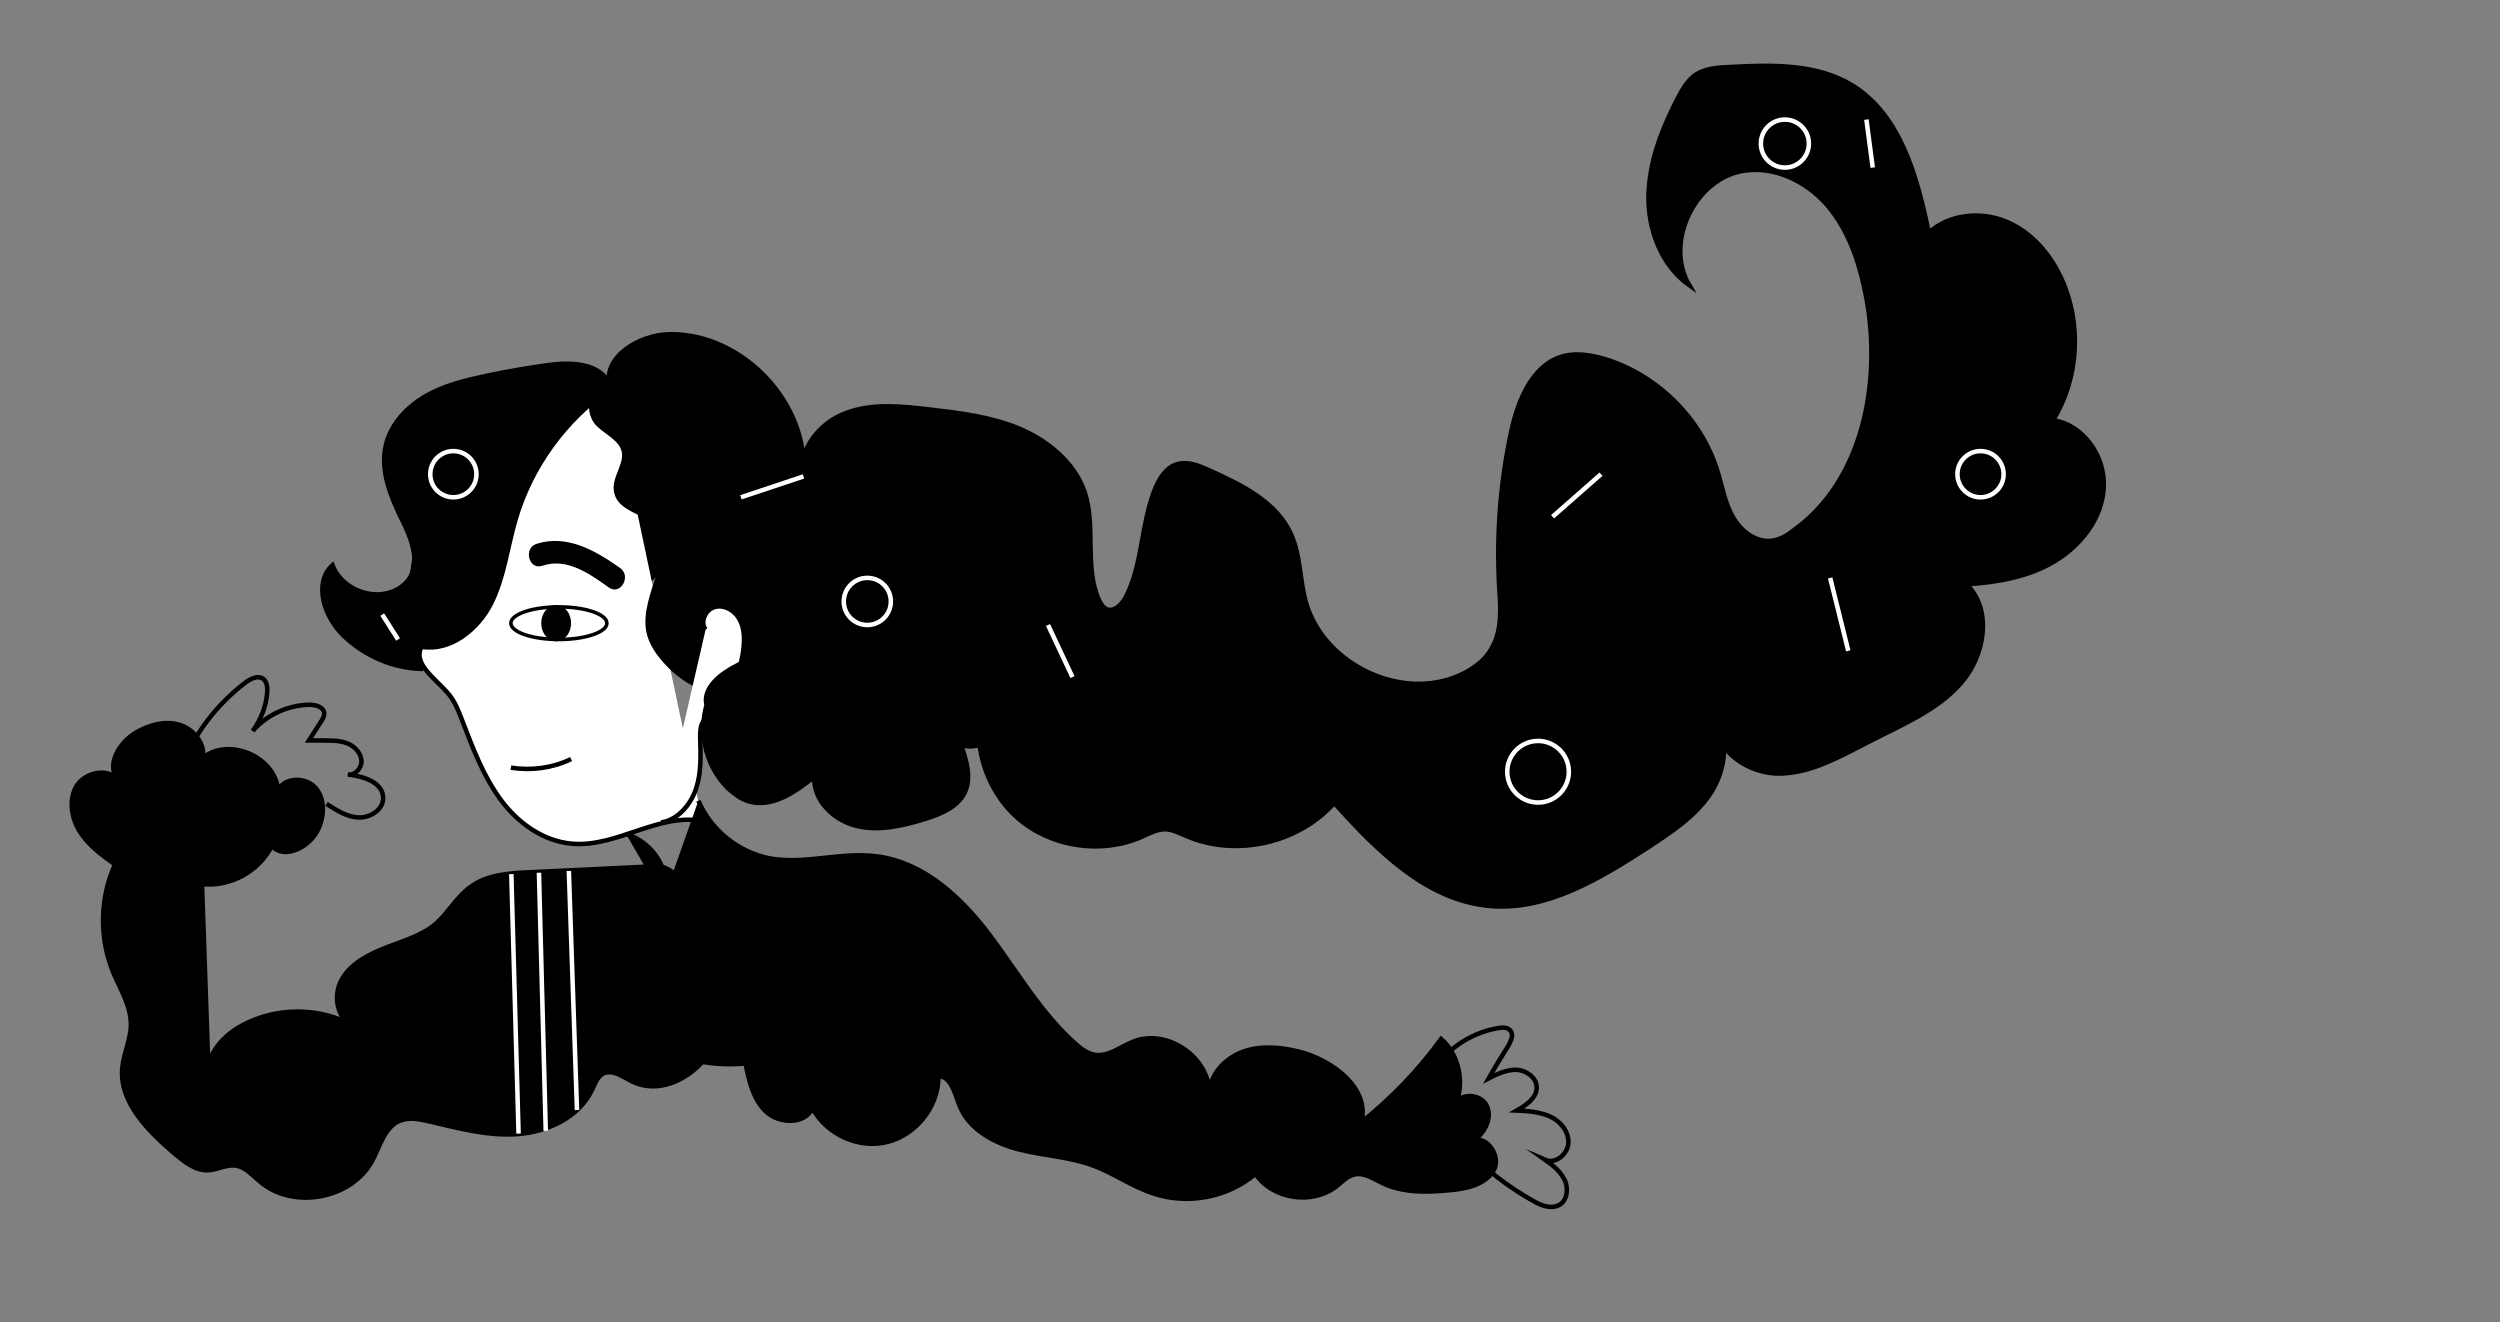 <?xml version="1.0" encoding="utf-8"?>
<!-- Generator: Adobe Illustrator 22.1.0, SVG Export Plug-In . SVG Version: 6.00 Build 0)  -->
<svg version="1.1" xmlns="http://www.w3.org/2000/svg" xmlns:xlink="http://www.w3.org/1999/xlink" x="0px" y="0px"
	 viewBox="0 0 552 292" style="enable-background:new 0 0 552 292;" xml:space="preserve">
<rect x="0" y="0" width="552" height="292" fill="#808080" stroke="none"/>
<style type="text/css">
	.st0{display:none;}
	.st1{display:inline;fill:none;stroke:#000000;stroke-miterlimit:10;}
	.st2{display:inline;stroke:#000000;stroke-miterlimit:10;}
	.st3{display:inline;fill:#FFFFFF;stroke:#000000;stroke-miterlimit:10;}
	.st4{display:inline;}
	.st5{display:inline;fill:none;stroke:#000000;stroke-width:0.79;stroke-miterlimit:10;}
	.st6{display:inline;stroke:#000000;stroke-width:0.79;stroke-miterlimit:10;}
	.st7{display:inline;fill:none;stroke:#FFFFFF;stroke-miterlimit:10;}
	.st8{stroke:#000000;stroke-miterlimit:10;}
	.st9{fill:#FFFFFF;stroke:#000000;stroke-miterlimit:10;}
	.st10{fill:none;stroke:#000000;stroke-miterlimit:10;}
	.st11{fill:none;stroke:#000000;stroke-width:0.79;stroke-miterlimit:10;}
	.st12{stroke:#000000;stroke-width:0.79;stroke-miterlimit:10;}
	.st13{fill:none;stroke:#FFFFFF;stroke-miterlimit:10;}
</style>
<g id="Layer_1" class="st0">
	<path class="st1" d="M190.7-53.6c-10.5,19-21.2,38.4-25.2,59.8c-1.2,6.2-1.8,12.5-3.7,18.5c-1.3,4.1-3.2,8.3-2.1,12.4
		c1,4.1,7,7,9.6,3.6c3,11.2,6,22.6,12.1,32.5c6.1,9.9,15.8,18.2,27.3,19.8c3.1,0.4,6.3,0.4,9.4,0c16.8-1.9,32.3-12.5,40.2-27.5"/>
	<path class="st1" d="M190.3-55.4c-1.8,27.8,8.3,56.1,27.2,76.5c3.3,3.6,7,7,11.7,8.4s10.4,0.2,13-3.9c-2.3,6.8,1.1,14.9,7,18.9
		s13.9,4.5,20.8,2.4c3.2-1,6.4-2.6,8.3-5.4c2.2-3.3,2.3-7.5,2.3-11.4c-0.1,3.2,2.4,6.1,5.5,7.3c3,1.2,6.4,1,9.6,0.3
		c8.6-1.7,17.7-8.6,16.5-17.3c-4.5,4.4-12.5,1.2-16.2-3.9c-3.7-5.1-4.9-11.6-8.2-17c-0.8-1.4-1.8-2.7-2.1-4.3
		c-0.3-1.6,0-3.2,0.2-4.7c2.5-17.1-8.8-35.2-25.3-40.4c-9.6-3.1-20-2.1-29.8-4.2c-13.2-2.9-26-11.4-39.1-8.3
		c-7.4,1.8-13.6,7.2-17.6,13.7s-6.1,14-7.5,21.5c-1.3,6.7-2.3,14-7.2,18.7c-3.5,3.4-8.4,4.9-13.1,5.9s-9.6,1.9-13.8,4.3
		s-7.6,6.9-7.1,11.8s6.3,8.8,10.5,6.3c-2.8-1.3-1.5-5.8,1.1-7.4c2.6-1.6,6-1.8,8.4-3.8c-3.9,10,3.7,22.7,14.4,24"/>
	<path class="st1" d="M176.8-2.9c5.8-5,14-7.2,21.5-5.5"/>
	<path class="st1" d="M188.4,61.9c2.6,3.3,7.5,3.7,11.7,3.1c5.5-0.9,10.8-3.2,15.2-6.5"/>
	<path class="st2" d="M207.7-69.4c1.4-6.4,2.7-12.8,4.1-19.2c2.3,3.9,4.7,7.7,7,11.6c0.2,0.3,0.4,0.6,0.7,0.7c0.6,0.2,1-0.4,1.3-0.9
		c2.7-4.7,5.4-9.5,8.1-14.2c3.2,6,6.4,12.1,9.6,18.1c3.5-4.7,7-9.3,10.5-14c2.9,7.9,1.7,16.7,0.3,25c-0.1,0.5-0.2,1.1-0.6,1.5
		c-0.5,0.4-1.2,0.3-1.8,0.2c-12.2-2.1-24.4-4.3-36.5-6.7c-1.4-0.3-3.2-1.2-2.7-2.6"/>
	<path class="st1" d="M135.9-73.1C101.8-37,77.7,11.1,79.7,60.8c0.5,11.5,2.4,23,4.6,34.3c5.6,28,13.7,55.5,24.2,82
		c4.6,11.6,9.7,23.3,17.5,33c7.8,9.8,18.7,17.6,31,19.6"/>
	<path class="st1" d="M134.9-74c1.1,14.9,3.5,29.7,7.4,44.2c3.4,12.7,7.8,25.3,8.7,38.4c2.5,36.4-22.7,71.1-17.8,107.3
		c2.3,16.7,10.8,32.3,11.9,49.1c0.7,11.5-2,23.7,2.2,34.4c2.1,5.3,5.8,9.8,8.1,15c2.3,5.2,3,11.8-0.6,16.2"/>
	<path class="st2" d="M11.9,107c42.5,8,86.2,9,129,3c1.9-0.3,3.8-0.6,5.5-1.5c5-2.9,6.3-10.8,11.9-12.2c-2.7,4.6-5.4,9.1-8.1,13.7
		c4.1-3.8,10-5.7,15.6-4.9c-2.4,3.2-6.1,5.4-10.1,6c1.8,2,3.7,3.9,5.5,5.9c-7.9-0.7-15.7-2.9-22.8-6.6"/>
	<path class="st3" d="M113.5,133.3c-2.1-6.9-6.9-12.8-12.5-17.4c-3.1-2.5-6.7-4.8-10.7-5c-4-0.2-8.4,2.1-9.3,6.1
		c-0.6,2.9,0.8,5.9,2.9,8c2.1,2.1,4.8,3.4,7.5,4.7c-1.7-0.4-3.6,0.5-4.6,2c-1,1.5-1.2,3.4-0.9,5.1c0.3,1.9,1.3,3.9,2.9,5
		c1.6,1.1,4,1.2,5.5-0.1c-3.8,0.8-7.2,3.2-9.2,6.5c-0.4,0.6-0.7,1.4-0.6,2.1c0.1,0.5,0.5,1,1,1.3c3.2,2.3,7.5,0.2,10.9-1.8
		c2.9-1.8,5.7-3.6,8.6-5.3"/>
	<path class="st1" d="M112.6,130.7c3.5-5.7,6.1-11.9,7.7-18.4c0.4-1.7,0.7-3.6-0.2-5.1c-1.2-2-4.1-2.4-6.2-1.4c-2.1,1-3.6,3-4.7,5
		c-1.7,3-3,6.2-3.8,9.5"/>
	<path class="st1" d="M207.6,131.2c-3.4,9-5.7,18.5-6.6,28"/>
	<g class="st4">
		<path d="M265.5,276c18.4-5.4,36.4-12,53.9-19.8c2.8-1.3,5.9-2.9,6.8-5.8c0.5-1.6,0.2-3.3-0.1-4.9c-5.6-33.1-11.2-66.2-20-98.5
			c-2.8-10.4-5.9-20.7-7.7-31.3c-1.2-7.3-1.8-14.8-4.6-21.7c-3.6-8.8-10.7-16-18.9-20.7c-4.4-2.5-9.3-4.5-14.4-4.3
			c-5.1,0.1-10.3,2.7-12.5,7.3"/>
		<g>
			<path d="M266.2,278.4c10.4-3.1,20.7-6.5,30.9-10.3c5.1-1.9,10.1-3.9,15.1-6c4.2-1.8,9-3.2,12.6-6c7-5.2,3.2-14.7,2-21.8
				c-1.9-11.1-3.8-22.2-5.9-33.3c-4.1-21.5-9-42.7-14.8-63.9c-2.8-10.2-4.8-20.2-6.5-30.6c-1.4-8.5-3.8-16.5-9.2-23.4
				c-9.2-11.7-34-26.6-44.5-8.2c-1.6,2.8,2.7,5.3,4.3,2.5c5.1-8.8,16.2-6.2,23.5-2c6.8,3.9,12.7,9.5,16.4,16.4
				c3.9,7.3,4.5,15.6,5.8,23.6c1.5,9,3.9,17.8,6.3,26.7c4.8,17.4,8.8,34.9,12.3,52.6c1.8,9.2,3.5,18.4,5.1,27.6
				c0.8,4.4,1.5,8.9,2.3,13.3c0.7,4.3,3.5,12.1,0.7,15.6c-2.7,3.5-9.7,5.1-13.6,6.7c-4.7,2-9.5,3.8-14.2,5.6c-9.9,3.7-19.9,7-30,10
				C261.7,274.5,263.1,279.3,266.2,278.4L266.2,278.4z"/>
		</g>
	</g>
	<ellipse class="st1" cx="192.8" cy="14.6" rx="16" ry="5.3"/>
	<circle class="st2" cx="193.4" cy="14.4" r="4.9"/>
	<path class="st3" d="M191.7,203.6c-5.9,18.6-11.8,37.2-17.6,55.8c26.9,7.5,53.7,14.9,80.6,22.4c1.4,0.4,3,0.8,4.4,0.2
		c1.4-0.6,2.2-2,3-3.4c4.9-9.2,9.8-18.4,14.7-27.5c1.6-3,3.2-6.1,4.2-9.4c1.1-3.9,1.2-7.9,1.3-11.9c1-31.5,4.1-63,8.7-94.2
		c1.1-7.6,2.3-15.2,2-22.9c-0.6-13.3-6-26.3-14.9-36.1"/>
	<g class="st4">
		<path d="M270.3,89.3c-7.4-8.4-17.9-14.2-29.1-15.8c-16.5-2.5-35.4,5.7-40.6,21.5c-3.1,9.5-1.1,19.8,0.9,29.5
			c2.8,13.4,5.6,26.8,8.5,40.2c-24.4-19.9-56.3-27.3-87-33.9c-1.7-0.4-3.5-0.7-5.1-0.1c-1.5,0.6-2.5,2-3.4,3.3
			c-3.2,4.7-6.1,9.6-8.6,14.6c-0.5,1-0.9,2-0.7,3c0.3,1.1,1.4,1.8,2.4,2.4c24.4,13.7,52.5,20.9,74.6,38.1c6.8,5.3,13.1,11.5,21,14.9
			c7.9,3.4,18.3,3.2,23.9-3.4c4.4,3.5,5.8,11.1,11.4,11.7c3.5,0.4,6.7-2.8,7.5-6.2s0-7.1-0.9-10.5c3.1,4.5,10.9,3.1,13.9-1.5
			c3-4.6,2.1-10.8,0.1-15.9c7.6-1.7,13.1-10.1,11.6-17.7c-1-5-4.5-9.2-5.2-14.3c-1.5-10.6,9-18.8,12.1-29
			c3.4-11.2-2.5-22.9-8.3-33.1"/>
		<g>
			<path d="M272.1,87.6c-16.4-18-46.3-23.9-65.3-6.3c-9.5,8.8-11.3,21.2-9.5,33.5c2.4,17,6.9,33.9,10.4,50.7
				c1.4-0.8,2.8-1.6,4.2-2.4c-14.8-11.9-32-19.6-50.1-25.1c-9.3-2.9-18.8-5.1-28.3-7.3c-4.2-0.9-8.7-2.5-13-2.6
				c-4.1-0.1-6.3,2.3-8.5,5.5c-2.7,3.9-5.2,8.1-7.4,12.4c-1.4,2.8-2.8,5.9-0.5,8.6c2.6,3,7.9,4.8,11.3,6.5c4.5,2.2,9.1,4.3,13.8,6.3
				c18.1,8,37,15.2,52.7,27.7c7.6,6,15,13.4,24.7,15.9c7.9,2.1,16.6,0.8,22.4-5.4c-1.2,0-2.4,0-3.5,0c4.7,4.2,6.8,13.4,14.8,12.4
				c9.7-1.3,9.2-12.9,7.5-19.8c-1.4,0.8-2.8,1.6-4.2,2.4c3.9,4.7,10.9,4.4,15.4,0.6c6.1-5,5.2-13.9,2.8-20.5c-0.6,1-1.2,2.1-1.7,3.1
				c7.2-2,12.7-8.1,13.5-15.7c0.4-4.1-0.9-7.8-2.5-11.5c-2.6-5.7-4-10.4-1.2-16.4c3.7-7.9,10.1-14.3,11.2-23.3
				c1.4-11.1-4.1-21.6-9.4-31c-1.6-2.8-5.9-0.3-4.3,2.5c4.9,8.7,10.7,19.1,8.5,29.5c-1.7,7.8-7.8,13.7-10.9,21
				c-2.9,6.7-1.8,12.3,1.1,18.8c1.9,4.3,3.6,8.2,1.9,12.8c-1.5,4.2-4.9,7.2-9.2,8.4c-1.2,0.3-2.2,1.8-1.7,3.1
				c1.5,4.1,2.7,8.9,0.6,12.9c-2,3.9-7.3,5.8-10.5,2c-1.7-2-4.7,0.2-4.2,2.4c0.8,3.2,1.8,6.9,0.5,10.1c-1.7,4.2-5.4,3.9-7.9,1
				c-2.4-2.8-3.7-6.1-6.4-8.6c-1-0.9-2.6-1-3.5,0c-12.8,13.6-30.5-3-40.7-11c-12.3-9.7-26.4-16.4-40.7-22.6
				c-7.2-3.1-14.5-6.2-21.6-9.5c-3.6-1.7-7.1-3.4-10.5-5.2c-2.8-1.5-4-2-2.7-5.9c0.6-1.8,1.9-3.6,2.9-5.2c1-1.7,2.1-3.4,3.2-5
				c2-3,5.2-4.1,8.7-3.8c4,0.3,8.3,1.8,12.2,2.7c7.6,1.7,15.1,3.6,22.6,5.9c17.7,5.3,34.9,12.7,49.5,24.3c1.9,1.5,4.7,0.1,4.2-2.4
				c-2.9-13.7-5.8-27.4-8.7-41.1c-2.6-12.4-4.6-26.1,4.6-36.3c16.4-18.1,45.2-11.9,60.1,4.5C270.8,93.5,274.3,89.9,272.1,87.6
				L272.1,87.6z"/>
		</g>
	</g>
	<path class="st1" d="M257.9,65c0.6-5.6,1.2-11.1,1.8-16.7"/>
	<path class="st1" d="M5.9,108.1c6.4-3.3,13.1-5.9,20-7.8c-4.9,4-11,6.5-17.4,6.8c4.3,1.7,8.7,3.4,13,5.2"/>
	<g class="st4">
		<path d="M244.1,180.6c17.8,0.3,35.5-7.3,47.5-20.4c1.4-1.5,2.8-3.2,3.4-5.1c0.8-2.4,0.5-5.1,0-7.6c-1.4-7.7-4.1-15.2-8-22.1
			c-0.7-1.3-1.6-2.6-2.9-3.3c-1.3-0.7-2.9-0.5-4.3-0.4c-7.6,0.8-15.6,1.8-21.4,6.6c-2.8,2.3-4.9,5.4-6.9,8.4
			c-4.2,6.4-8.3,13-10.1,20.4s-1.2,15.8,3.6,21.8"/>
		<g>
			<path d="M244.1,183.1c12.8,0,25.4-3.4,36.2-10.3c5.3-3.3,10.4-7.4,14.3-12.3c4.1-5.1,3.7-10.4,2.3-16.4c-1.5-6.9-4-14-7.7-20
				c-3.4-5.7-7.9-5.2-14-4.4c-5.9,0.8-12,2.1-16.9,5.5c-5,3.5-8.2,8.9-11.4,14c-7.6,12.1-13.5,28-4.2,41c1.9,2.6,6.2,0.1,4.3-2.5
				c-8.9-12.4-1.6-27,5.6-38.2c3.9-6,7.8-11,15-13.2c3-0.9,6-1.4,9.1-1.8c1.2-0.1,3.3-0.6,4.5-0.5c3,0.5,4.2,3.5,5.3,5.8
				c3,6.1,6,13.8,6.3,20.7c0.3,7.2-7.9,13-13.3,16.7c-10.5,7.2-22.9,10.9-35.6,10.9C240.9,178.1,240.9,183.1,244.1,183.1
				L244.1,183.1z"/>
		</g>
	</g>
	<path class="st2" d="M282.1,120.8c-1.8-4.8-8.4-5.1-13.5-4.4c-4.4,0.6-8.9,1.4-13.3,2.3c-4.7,1-9.5,2.1-13.7,4.5s-7.8,6.2-8.9,10.9
		c-1.3,5.5,1,11.2,3.5,16.3c2.1,4.2,4.2,9.4,1.6,13.3c-0.9,1.2-2.2,2.2-3.6,2.7c-5,2-11.4-0.8-13.3-5.8c-4.3,4-1.8,11.5,2.5,15.6
		c4.7,4.5,11,7.2,17.5,7.3"/>
	<path class="st3" d="M282.4,121.4c-10.1,6.9-17.7,17.4-21.1,29.1c-1.8,6.2-2.5,12.7-5.4,18.5c-2.9,5.7-9,10.6-15.3,9.5
		c-2.1,3.8,3.2,7.1,6,10.5c1.4,1.7,2.2,3.8,3,5.9c2.3,6,4.6,12.1,8.4,17.3c3.9,5.2,9.5,9.3,15.9,9.8c9.8,0.8,19.1-6.9,28.7-5"/>
	<path class="st2" d="M282.1,121.1c-1.6-6.6,6.5-11.5,13.3-11.6c16.2-0.2,30.8,15.4,29.5,31.5c-1.3-6,3.6-12,9.4-14.1
		c5.8-2.2,12.2-1.5,18.3-0.8c6.8,0.8,13.7,1.6,20.1,4.3c6.3,2.7,12.1,7.5,14.3,14c2.5,7.6-0.1,16.4,3.1,23.7
		c0.4,0.8,0.9,1.7,1.7,2.1c1.7,0.7,3.4-1,4.3-2.7c3.8-7.4,3.3-16.3,6.5-24c1-2.3,2.4-4.6,4.8-5.3c2.3-0.7,4.8,0.3,7,1.3
		c7.3,3.3,15.2,7.1,18.3,14.5c1.9,4.4,1.8,9.5,3,14.2c3.5,13.5,19.9,22,32.9,17.1c3.4-1.3,6.6-3.4,8.3-6.5c2.4-4.2,1.9-9.3,1.6-14
		c-0.6-11.3,0.3-22.8,2.7-33.9c1.5-6.9,4.7-14.8,11.6-16.6c2.9-0.7,5.9-0.2,8.8,0.6c11.7,3.5,21.5,13.1,25.1,24.8
		c1.1,3.4,1.6,7,3.4,10.1s5,5.7,8.6,5.3c1.7-0.2,3.3-1.1,4.7-2.2c15.5-11,19.6-32.8,16.2-51.4c-1.3-7-3.5-14-7.9-19.6
		c-4.5-5.5-11.5-9.4-18.5-8.6c-11.2,1.2-18.4,15.8-12.7,25.4c-6.2-4.4-9.2-12.4-9-20c0.2-7.6,3.1-14.9,6.6-21.6
		c0.9-1.7,1.9-3.4,3.4-4.6c2.2-1.7,5.2-1.9,7.9-2c9.2-0.5,19.1-0.8,27,4c10.8,6.6,14.4,20.3,17,32.6c4.4-4.1,11.4-4.8,17-2.5
		c5.6,2.3,9.8,7.2,12.3,12.7c4.5,9.9,3.8,22-1.9,31.2c6.7,0.9,11.6,8,11.2,14.8s-5,12.8-10.8,16.3c-5.8,3.5-12.8,4.7-19.5,5.1
		c5.8,5.6,4.1,15.8-1.2,21.8c-5.3,6.1-13.1,9.2-20.2,12.9c-6.3,3.2-12.6,6.9-19.6,7.1c-7,0.2-14.8-5-14.4-12c3.2,5,2,11.9-1.4,16.8
		s-8.5,8.2-13.5,11.5c-10.7,6.9-22.6,14.2-35.3,12.9c-13.9-1.4-24.6-12.3-34-22.7c-7.9,8.9-21.7,12-32.6,7.3
		c-1.5-0.6-2.9-1.4-4.5-1.5c-1.9-0.1-3.7,0.9-5.5,1.7c-8.9,3.9-20,2.2-27.3-4.2c-7.3-6.4-10.4-17.2-7.6-26.5
		c-3,7.2-7.2,15.5-14.9,16.6c-3.8,0.5-7.6-0.9-11.2-2.3c-5.9-2.3-12-4.8-16.6-9.2c-4.7-4.3-7.9-10.8-6.5-17c1.7,4.7-3,9.9-8,10.3
		c-5,0.3-9.7-2.8-13-6.5c-1.7-1.9-3.2-4.1-3.7-6.6c-1.6-8.2,7.4-18.1,1.5-23.9c-2.7-2.6-7.8-3.1-8.6-6.8c-0.7-3,2.2-5.9,1.7-8.9
		c-0.5-2.8-3.6-4.1-5.6-6s-2.4-6.4,0.4-6.6"/>
	<path class="st3" d="M303.4,174.8c-1.3-1.7,0-4.5,2.1-5c2.1-0.5,4.3,0.8,5.3,2.6c1.1,1.8,1.2,4.1,1,6.2c-0.5,5.6-3.2,10.9-7.3,14.8
		c-0.7,0.7-1.5,1.3-1.9,2.2c-0.4,0.9-0.4,2-0.4,3c0.1,3.8,0.3,7.7-0.9,11.3c-1.2,3.6-4,6.9-7.7,7.5"/>
	<g class="st4">
		<g>
			<path d="M267.4,160.7c5.4-1.8,10.4,1.8,14.6,4.8c2.6,1.9,5.1-2.5,2.5-4.3c-5.4-3.8-11.7-7.5-18.5-5.3
				C263,156.9,264.3,161.7,267.4,160.7L267.4,160.7z"/>
		</g>
	</g>
	<path class="st1" d="M260.3,205.2c4.5,0.7,9.2,0.1,13.3-1.9"/>
	<ellipse class="st5" cx="271" cy="173.4" rx="10.6" ry="3.6"/>
	<ellipse class="st6" cx="270.3" cy="173.3" rx="2.9" ry="3.6"/>
	<circle class="st7" cx="339" cy="168.5" r="5.2"/>
	<circle class="st7" cx="247.7" cy="140.4" r="5.1"/>
	<circle class="st7" cx="487.2" cy="206.2" r="6.8"/>
	<circle class="st7" cx="541.6" cy="67.5" r="5.3"/>
	<circle class="st7" cx="584.8" cy="140.4" r="5.1"/>
	<path class="st2" d="M285.7,219.9c3.5,1.1,6.5,3.8,7.9,7.1c-9.7,0.5-19.4,0.9-29.1,1.4c-4.6,0.2-9.5,0.5-13.2,3.3
		c-3,2.2-4.8,5.6-7.5,8c-3.1,2.7-7.2,3.8-11,5.3c-3.8,1.5-7.7,3.4-9.8,7c-2,3.6-1.1,9,2.7,10.4c-7.5-4.3-17.3-4.3-24.9-0.1
		c-4.4,2.4-8.3,7-7.2,11.9c-0.5-14.4-1-28.8-1.5-43.2c6.2,0.7,12.6-2.8,15.4-8.4c2.8,3,8,0.4,10-3.2c1.6-2.9,1.9-6.9-0.2-9.5
		c-2.1-2.6-7-2.6-8.4,0.4c-0.6-7.4-10.8-11.8-16.6-7.2c0.5-3.2-2.1-6.4-5.3-7.3c-3.2-0.9-6.6,0.1-9.4,1.7c-3.8,2.2-6.9,7.4-3.9,10.6
		c-2.2-2.8-7.2-1.9-9.2,1.1c-1.9,3-1.3,7.1,0.6,10.2c1.9,3,4.9,5.2,7.8,7.3c-3.4,7.4-3.5,16.3-0.4,23.8c1.6,3.8,3.9,7.4,3.9,11.5
		c0,3.3-1.6,6.3-1.9,9.6c-0.7,7.6,5.7,13.9,11.5,18.9c2.2,1.8,4.6,3.8,7.4,3.7c2.2-0.1,4.2-1.4,6.4-1c2,0.4,3.4,2.1,5,3.4
		c7.3,6.4,20.3,4,24.9-4.5c1.7-3.2,2.7-7.4,6-8.8c2.1-0.9,4.4-0.4,6.6,0.1c6.4,1.5,13,3.3,19.6,2.8c6.6-0.5,13.4-3.7,16.3-9.7
		c0.7-1.4,1.2-3.1,2.6-3.7c2-0.9,4.1,0.7,6.1,1.7c8,4.1,18-3.4,19.9-12.2c1.9-8.8-1.7-17.8-5.2-26.1c-2.1-5-6.6-11-11.5-8.7"/>
	<path class="st1" d="M191.1,198.1c2.8-4.5,6.4-8.4,10.6-11.6c1.1-0.8,2.6-1.6,3.8-0.9c0.9,0.6,1.1,1.9,1,3
		c-0.2,3.1-1.4,6.1-3.2,8.6c3.1-3.6,7.8-5.7,12.5-5.8c1.4,0,3.2,0.5,3.3,1.9c0,0.6-0.3,1.2-0.7,1.8c-0.9,1.4-1.8,2.8-2.7,4.2
		c1.1,0,2.2,0,3.3,0c1.7,0,3.5,0,5.1,0.6s3,2,3.2,3.7s-1.4,3.5-3,3.2c3.4,0.4,7.7,1.7,7.8,5.1c0.1,2.6-2.8,4.5-5.4,4.4
		c-2.6-0.1-4.9-1.6-7.1-3"/>
	<path class="st2" d="M304.3,189.6c-2.9,6.7-1.2,15.2,4.1,20.3c1.3,1.2,2.8,2.3,4.4,2.8c5.2,1.6,10.4-2,14.6-5.4
		c-0.3,5.1,4.1,9.5,9.1,10.8c4.9,1.3,10.2,0.1,15.1-1.4c3.6-1.1,7.6-2.7,9.1-6.1c1.4-3.2,0.3-6.9-0.9-10.3c3.2,1,6.8-0.6,8.6-3.4
		c1.8-2.8,1.9-6.5,0.6-9.5c-0.8-1.9-2.4-3.8-4.5-3.9c-1.1-0.1-2.1,0.3-3.2,0.7c-5,1.9-10.8,3.7-15.6,1.4c-1.5-0.7-2.8-1.8-4.2-2.7
		c-6.1-3.9-14.6-3.8-20.6,0.2c-0.9-1.7-3.1-2.5-5-2.4c-2,0.2-3.8,1.1-5.5,2c-3.6,1.8-7.7,4.9-6.8,8.8"/>
	<path class="st2" d="M301.7,212.5c2.7,6.4,8.7,11.3,15.6,12.7c7.8,1.5,16-1.5,23.9-0.4c10.2,1.3,18.5,9,24.7,17.2
		c6.2,8.2,11.4,17.4,19.1,24.2c1.2,1.1,2.6,2.1,4.2,2.4c3,0.5,5.7-1.8,8.5-2.9c7.4-3,16.8,3.4,16.8,11.3c0.2-4.2,3.6-7.7,7.5-9.1
		s8.3-1,12.3,0c7.5,1.9,15.7,8.1,13.8,15.6c6.6-5.3,12.6-11.5,17.6-18.4c4.1,3.6,5.3,10,3,15c0.5-3.2,5.8-3.1,7.1-0.2
		s-0.7,6.4-3.5,8c3-2.2,6.9,3,5,6.2c-1.8,3.2-6.1,4.1-9.8,4.4c-5,0.5-10.3,0.6-14.8-1.6c-1.9-0.9-3.9-2.3-6-1.9
		c-1.7,0.3-2.9,1.7-4.2,2.7c-5.3,4.1-14,2.8-17.8-2.8c-6.1,5.2-15,6.9-22.6,4.3c-4.6-1.5-8.6-4.4-13.1-6.1c-5.3-2-11-2.2-16.5-3.6
		c-5.5-1.4-11-4.4-13.1-9.6c-1.1-2.7-1.8-6.5-4.7-6.6c0.1,6.5-4.7,12.8-11.1,14.5c-6.3,1.6-13.6-1.6-16.7-7.4
		c-1.7,3.6-7.3,3.5-10.2,0.8c-2.9-2.7-3.8-6.8-4.6-10.7c-9.9,1-20.2-2.3-27.8-8.8"/>
	<path class="st1" d="M462.8,274.1c3.1-5.9,9-10.2,15.6-11.3c1-0.2,2.2-0.2,2.8,0.7c0.6,0.9,0,2.1-0.5,3.1c-1.5,2.4-3,4.8-4.4,7.3
		c1.9-1,4-1.9,6.1-1.9s4.4,1.6,4.5,3.8c0.1,2.4-2.3,4-4.4,5.2c2.5,0.1,5,0.3,7.3,1.3c2.3,1.1,4.2,3.3,4.1,5.8
		c-0.1,2.5-2.8,4.8-5.1,3.8c1.7,1.2,3.4,2.6,4.3,4.5c0.9,1.9,0.5,4.6-1.3,5.5c-1.7,0.9-3.9,0.1-5.6-0.9c-3.6-2-6.9-4.3-10-6.9"/>
	<line class="st7" x1="378.9" y1="173.7" x2="384.3" y2="185.3"/>
	<line class="st7" x1="311.1" y1="145.5" x2="325" y2="141"/>
	<line class="st7" x1="551.7" y1="163.3" x2="555.7" y2="179.5"/>
	<line class="st7" x1="490.3" y1="149.8" x2="501" y2="140.4"/>
	<line class="st7" x1="559.7" y1="62.2" x2="561" y2="72.8"/>
	<line class="st7" x1="232" y1="171.4" x2="235.4" y2="176.9"/>
	<line class="st7" x1="260.4" y1="228.7" x2="262" y2="286.1"/>
	<line class="st7" x1="273.2" y1="228" x2="275" y2="280.9"/>
	<line class="st7" x1="266.5" y1="228.5" x2="268" y2="285.5"/>
</g>
<g id="Layer_2">
	<g>
		<path d="M96.6,144.9c17.8,0.3,35.5-7.3,47.5-20.4c1.4-1.5,2.8-3.2,3.4-5.1c0.8-2.4,0.5-5.1,0-7.6c-1.4-7.7-4.1-15.2-8-22.1
			c-0.7-1.3-1.6-2.6-2.9-3.3c-1.3-0.7-2.9-0.5-4.3-0.4c-7.6,0.8-15.6,1.8-21.4,6.6c-2.8,2.3-4.9,5.4-6.9,8.4
			c-4.2,6.4-8.3,13-10.1,20.4s-1.2,15.8,3.6,21.8"/>
		<g>
			<path d="M96.6,147.4c12.8,0,25.4-3.4,36.2-10.3c5.3-3.3,10.4-7.4,14.3-12.3c4.1-5.1,3.7-10.4,2.3-16.4c-1.5-6.9-4-14-7.7-20
				c-3.4-5.7-7.9-5.2-14-4.4c-5.9,0.8-12,2.1-16.9,5.5c-5,3.5-8.2,8.9-11.4,14c-7.6,12.1-13.5,28-4.2,41c1.9,2.6,6.2,0.1,4.3-2.5
				c-8.9-12.4-1.6-27,5.6-38.2c3.9-6,7.8-11,15-13.2c3-0.9,6-1.4,9.1-1.8c1.2-0.1,3.3-0.6,4.5-0.5c3,0.5,4.2,3.5,5.3,5.8
				c3,6.1,6,13.8,6.3,20.7c0.3,7.2-7.9,13-13.3,16.7c-10.5,7.2-22.9,10.9-35.6,10.9C93.4,142.3,93.3,147.3,96.6,147.4L96.6,147.4z"
				/>
		</g>
	</g>
	<path class="st8" d="M134.6,85c-1.8-4.8-8.4-5.1-13.5-4.4c-4.4,0.6-8.9,1.4-13.3,2.3c-4.7,1-9.5,2.1-13.7,4.5
		c-4.2,2.4-7.8,6.2-8.9,10.9c-1.3,5.5,1,11.2,3.5,16.3c2.1,4.2,4.2,9.4,1.6,13.3c-0.9,1.2-2.2,2.2-3.6,2.7c-5,2-11.4-0.8-13.3-5.8
		c-4.3,4-1.8,11.5,2.5,15.6c4.7,4.5,11,7.2,17.5,7.3"/>
	<path class="st9" d="M134.9,85.7c-10.1,6.9-17.7,17.4-21.1,29.1c-1.8,6.2-2.5,12.7-5.4,18.5c-2.9,5.7-9,10.6-15.3,9.5
		c-2.1,3.8,3.2,7.1,6,10.5c1.4,1.7,2.2,3.8,3,5.9c2.3,6,4.6,12.1,8.4,17.3s9.5,9.3,15.9,9.8c9.8,0.8,19.1-6.9,28.7-5"/>
	<path class="st8" d="M134.6,85.4c-1.6-6.6,6.5-11.5,13.3-11.6c16.2-0.2,30.8,15.4,29.5,31.5c-1.3-6,3.6-12,9.4-14.1
		c5.8-2.2,12.2-1.5,18.3-0.8c6.8,0.8,13.7,1.6,20.1,4.3c6.3,2.7,12.1,7.5,14.3,14c2.5,7.6-0.1,16.4,3.1,23.7
		c0.4,0.8,0.9,1.7,1.7,2.1c1.7,0.7,3.4-1,4.3-2.7c3.8-7.4,3.3-16.3,6.5-24c1-2.3,2.4-4.6,4.8-5.3c2.3-0.7,4.8,0.3,7,1.3
		c7.3,3.3,15.2,7.1,18.3,14.5c1.9,4.4,1.8,9.5,3,14.2c3.5,13.5,19.9,22,32.9,17.1c3.4-1.3,6.6-3.4,8.3-6.5c2.4-4.2,1.9-9.3,1.6-14
		c-0.6-11.3,0.3-22.8,2.7-33.9c1.5-6.9,4.7-14.8,11.6-16.6c2.9-0.7,5.9-0.2,8.8,0.6c11.7,3.5,21.5,13.1,25.1,24.8
		c1.1,3.4,1.6,7,3.4,10.1c1.7,3.1,5,5.7,8.6,5.3c1.7-0.2,3.3-1.1,4.7-2.2c15.5-11,19.6-32.8,16.2-51.4c-1.3-7-3.5-14-7.9-19.6
		s-11.5-9.4-18.5-8.6c-11.2,1.2-18.4,15.8-12.7,25.4c-6.2-4.4-9.2-12.4-9-20c0.2-7.6,3.1-14.9,6.6-21.6c0.9-1.7,1.9-3.4,3.4-4.6
		c2.2-1.7,5.2-1.9,7.9-2c9.2-0.5,19.1-0.8,27,4c10.8,6.6,14.4,20.3,17,32.6c4.4-4.1,11.4-4.8,17-2.5c5.6,2.3,9.8,7.2,12.3,12.7
		c4.5,9.9,3.8,22-1.9,31.2c6.7,0.9,11.6,8,11.2,14.8c-0.3,6.8-5,12.8-10.8,16.3s-12.8,4.7-19.5,5.1c5.8,5.6,4.1,15.8-1.2,21.8
		c-5.3,6.1-13.1,9.2-20.2,12.9c-6.3,3.2-12.6,6.9-19.6,7.1c-7,0.2-14.8-5-14.4-12c3.2,5,2,11.9-1.4,16.8c-3.4,4.9-8.5,8.2-13.5,11.5
		c-10.7,6.9-22.6,14.2-35.3,12.9c-13.9-1.4-24.6-12.3-34-22.7c-7.9,8.9-21.7,12-32.6,7.3c-1.5-0.6-2.9-1.4-4.5-1.5
		c-1.9-0.1-3.7,0.9-5.5,1.7c-8.9,3.9-20,2.2-27.3-4.2c-7.3-6.4-10.4-17.2-7.6-26.5c-3,7.2-7.2,15.5-14.9,16.6
		c-3.8,0.5-7.6-0.9-11.2-2.3c-5.9-2.3-12-4.8-16.6-9.2c-4.7-4.3-7.9-10.8-6.5-17c1.7,4.7-3,9.9-8,10.3c-5,0.3-9.7-2.8-13-6.5
		c-1.7-1.9-3.2-4.1-3.7-6.6c-1.6-8.2,7.4-18.1,1.5-23.9c-2.7-2.6-7.8-3.1-8.6-6.8c-0.7-3,2.2-5.9,1.7-8.9c-0.5-2.8-3.6-4.1-5.6-6
		c-2.1-1.9-2.4-6.4,0.4-6.6"/>
	<path class="st9" d="M155.8,139c-1.3-1.7,0-4.5,2.1-5c2.1-0.5,4.3,0.8,5.3,2.6c1.1,1.8,1.2,4.1,1,6.2c-0.5,5.6-3.2,10.9-7.3,14.8
		c-0.7,0.7-1.5,1.3-1.9,2.2c-0.4,0.9-0.4,2-0.4,3c0.1,3.8,0.3,7.7-0.9,11.3c-1.2,3.6-4,6.9-7.7,7.5"/>
	<g>
		<g>
			<path d="M119.8,124.9c5.4-1.8,10.4,1.8,14.6,4.8c2.6,1.9,5.1-2.5,2.5-4.3c-5.4-3.8-11.7-7.5-18.5-5.3
				C115.5,121.1,116.8,126,119.8,124.9L119.8,124.9z"/>
		</g>
	</g>
	<path class="st10" d="M112.8,169.5c4.5,0.7,9.2,0.1,13.3-1.9"/>
	<ellipse class="st11" cx="123.4" cy="137.6" rx="10.6" ry="3.6"/>
	<ellipse class="st12" cx="122.8" cy="137.6" rx="2.9" ry="3.6"/>
	<circle class="st13" cx="191.5" cy="132.8" r="5.2"/>
	<circle class="st13" cx="100.1" cy="104.7" r="5.1"/>
	<circle class="st13" cx="339.6" cy="170.4" r="6.8"/>
	<circle class="st13" cx="394.1" cy="31.7" r="5.3"/>
	<circle class="st13" cx="437.3" cy="104.7" r="5.1"/>
	<path class="st8" d="M138.2,184.1c3.5,1.1,6.5,3.8,7.9,7.1c-9.7,0.5-19.4,0.9-29.1,1.4c-4.6,0.2-9.5,0.5-13.2,3.3
		c-3,2.2-4.8,5.6-7.5,8c-3.1,2.7-7.2,3.8-11,5.3c-3.8,1.5-7.7,3.4-9.8,7s-1.1,9,2.7,10.4c-7.5-4.3-17.3-4.3-24.9-0.1
		c-4.4,2.4-8.3,7-7.2,11.9c-0.5-14.4-1-28.8-1.5-43.2c6.2,0.7,12.6-2.8,15.4-8.4c2.8,3,8,0.4,10-3.2c1.6-2.9,1.9-6.9-0.2-9.5
		s-7-2.6-8.4,0.4c-0.6-7.4-10.8-11.8-16.6-7.2c0.5-3.2-2.1-6.4-5.3-7.3c-3.2-0.9-6.6,0.1-9.4,1.7c-3.8,2.2-6.9,7.4-3.9,10.6
		c-2.2-2.8-7.2-1.9-9.2,1.1c-1.9,3-1.3,7.1,0.6,10.2c1.9,3,4.9,5.2,7.8,7.3c-3.4,7.4-3.5,16.3-0.4,23.8c1.6,3.8,3.9,7.4,3.9,11.5
		c0,3.3-1.6,6.3-1.9,9.6c-0.7,7.6,5.7,13.9,11.5,18.9c2.2,1.8,4.6,3.8,7.4,3.7c2.2-0.1,4.2-1.4,6.4-1c2,0.4,3.4,2.1,5,3.4
		c7.3,6.4,20.3,4,24.9-4.5c1.7-3.2,2.7-7.4,6-8.8c2.1-0.9,4.4-0.4,6.6,0.1c6.4,1.5,13,3.3,19.6,2.8c6.6-0.5,13.4-3.7,16.3-9.7
		c0.7-1.4,1.2-3.1,2.6-3.7c2-0.9,4.1,0.7,6.1,1.7c8,4.1,18-3.4,19.9-12.2c1.9-8.8-1.7-17.8-5.2-26.1c-2.1-5-6.6-11-11.5-8.7"/>
	<path class="st10" d="M43.6,162.3c2.8-4.5,6.4-8.4,10.6-11.6c1.1-0.8,2.6-1.6,3.8-0.9c0.9,0.6,1.1,1.9,1,3
		c-0.2,3.1-1.4,6.1-3.2,8.6c3.1-3.6,7.8-5.7,12.5-5.8c1.4,0,3.2,0.5,3.3,1.9c0,0.6-0.3,1.2-0.7,1.8c-0.9,1.4-1.8,2.8-2.7,4.2
		c1.1,0,2.2,0,3.3,0c1.7,0,3.5,0,5.1,0.6s3,2,3.2,3.7s-1.4,3.5-3,3.2c3.4,0.4,7.7,1.7,7.8,5.1c0.1,2.6-2.8,4.5-5.4,4.4
		c-2.6-0.1-4.9-1.6-7.1-3"/>
	<path class="st8" d="M156.7,153.8c-2.9,6.7-1.2,15.2,4.1,20.3c1.3,1.2,2.8,2.3,4.4,2.8c5.2,1.6,10.4-2,14.6-5.4
		c-0.3,5.1,4.1,9.5,9.1,10.8c4.9,1.3,10.2,0.1,15.1-1.4c3.6-1.1,7.6-2.7,9.1-6.1c1.4-3.2,0.3-6.9-0.9-10.3c3.2,1,6.8-0.6,8.6-3.4
		c1.8-2.8,1.9-6.5,0.6-9.5c-0.8-1.9-2.4-3.8-4.5-3.9c-1.1-0.1-2.1,0.3-3.2,0.7c-5,1.9-10.8,3.7-15.6,1.4c-1.5-0.7-2.8-1.8-4.2-2.7
		c-6.1-3.9-14.6-3.8-20.6,0.2c-0.9-1.7-3.1-2.5-5-2.4s-3.8,1.1-5.5,2c-3.6,1.8-7.7,4.9-6.8,8.8"/>
	<path class="st8" d="M154.2,176.8c2.7,6.4,8.7,11.3,15.6,12.7c7.8,1.5,16-1.5,23.9-0.4c10.2,1.3,18.5,9,24.7,17.2
		c6.2,8.2,11.4,17.4,19.1,24.2c1.2,1.1,2.6,2.1,4.2,2.4c3,0.5,5.7-1.8,8.5-2.9c7.4-3,16.8,3.4,16.8,11.3c0.2-4.2,3.6-7.7,7.5-9.1
		s8.3-1,12.3,0c7.5,1.9,15.7,8.1,13.8,15.6c6.6-5.3,12.6-11.5,17.6-18.4c4.1,3.6,5.3,10,3,15c0.5-3.2,5.8-3.1,7.1-0.2
		c1.3,2.9-0.7,6.4-3.5,8c3-2.2,6.9,3,5,6.2c-1.8,3.2-6.1,4.1-9.8,4.4c-5,0.5-10.3,0.6-14.8-1.6c-1.9-0.9-3.9-2.3-6-1.9
		c-1.7,0.3-2.9,1.7-4.2,2.7c-5.3,4.1-14,2.8-17.8-2.8c-6.1,5.2-15,6.9-22.6,4.3c-4.6-1.5-8.6-4.4-13.1-6.1c-5.3-2-11-2.2-16.5-3.6
		c-5.5-1.4-11-4.4-13.1-9.6c-1.1-2.7-1.8-6.5-4.7-6.6c0.1,6.5-4.7,12.8-11.1,14.5s-13.6-1.6-16.7-7.4c-1.7,3.6-7.3,3.5-10.2,0.8
		c-2.9-2.7-3.8-6.8-4.6-10.7c-9.9,1-20.2-2.3-27.8-8.8"/>
	<path class="st10" d="M315.2,238.3c3.1-5.9,9-10.2,15.6-11.3c1-0.2,2.2-0.2,2.8,0.7c0.6,0.9,0,2.1-0.5,3.1c-1.5,2.4-3,4.8-4.4,7.3
		c1.9-1,4-1.9,6.1-1.9c2.1,0.1,4.4,1.6,4.5,3.8c0.1,2.4-2.3,4-4.4,5.2c2.5,0.1,5,0.3,7.3,1.3s4.2,3.3,4.1,5.8s-2.8,4.8-5.1,3.8
		c1.7,1.2,3.4,2.6,4.3,4.5c0.9,1.9,0.5,4.6-1.3,5.5c-1.7,0.9-3.9,0.1-5.6-0.9c-3.6-2-6.9-4.3-10-6.9"/>
	<line class="st13" x1="231.4" y1="138" x2="236.8" y2="149.5"/>
	<line class="st13" x1="163.6" y1="109.8" x2="177.4" y2="105.2"/>
	<line class="st13" x1="404.1" y1="127.6" x2="408.1" y2="143.7"/>
	<line class="st13" x1="342.8" y1="114.1" x2="353.5" y2="104.7"/>
	<line class="st13" x1="412.1" y1="26.4" x2="413.5" y2="37"/>
	<line class="st13" x1="84.4" y1="135.7" x2="87.9" y2="141.2"/>
	<line class="st13" x1="112.9" y1="193" x2="114.5" y2="250.3"/>
	<line class="st13" x1="125.6" y1="192.3" x2="127.4" y2="245.1"/>
	<line class="st13" x1="119" y1="192.7" x2="120.5" y2="249.7"/>
</g>
</svg>
